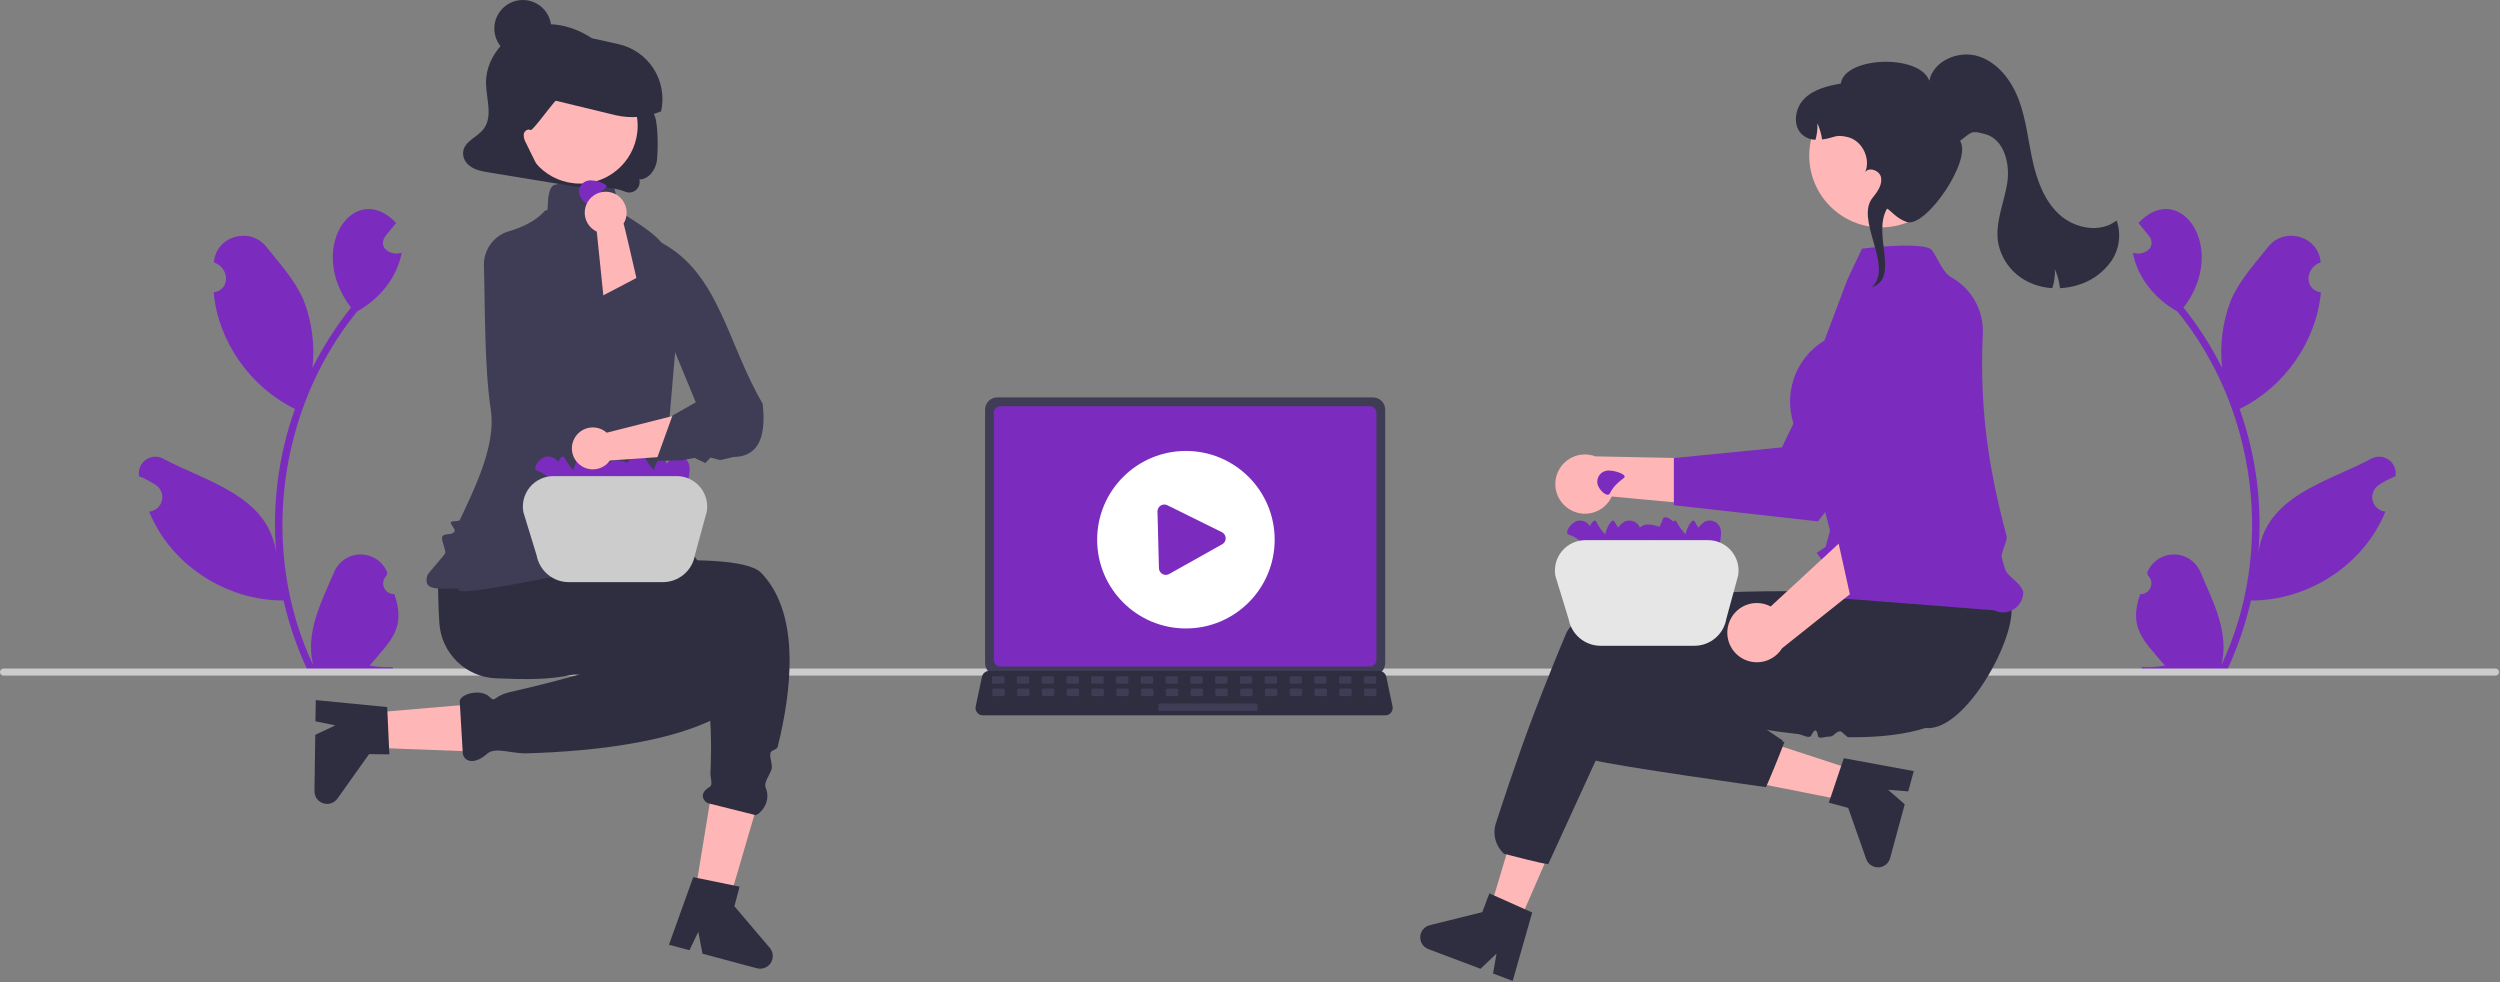 <svg width="845" height="332" viewBox="0 0 845 332" fill="none" xmlns="http://www.w3.org/2000/svg">
<rect x="0" y="0" width="845" height="332" fill="#808080" stroke="none"/>
<g clip-path="url(#clip0_280_152)">
<path d="M133.287 200.8C132.547 200.834 131.815 200.64 131.189 200.244C130.563 199.847 130.074 199.268 129.788 198.585C129.502 197.901 129.433 197.146 129.591 196.422C129.748 195.698 130.125 195.04 130.669 194.538C130.76 194.175 130.825 193.915 130.916 193.553C130.208 191.754 128.979 190.207 127.386 189.111C125.793 188.015 123.909 187.42 121.975 187.402C120.042 187.384 118.147 187.943 116.533 189.009C114.92 190.075 113.661 191.598 112.919 193.383C108.637 203.407 103.095 213.784 105.851 224.824C87.645 186.238 93.837 138.242 120.743 105.244C128.18 101.147 134.208 93.868 135.777 85.417C132.096 86.664 127.507 83.67 130.275 79.793C131.474 78.311 132.685 76.841 133.885 75.359C119.903 60.469 103.244 83.871 118.634 103.969C113.599 110.281 109.239 117.102 105.623 124.32C106.458 116.655 105.461 108.901 102.715 101.696C99.931 94.981 94.714 89.326 90.12 83.521C84.534 76.448 73.037 79.711 72.285 88.687C77.44 90.381 78.11 97.828 72.213 98.847C73.757 115.545 84.666 130.89 99.691 138.214C94.143 153.782 91.976 170.354 93.336 186.825C90.684 167.575 70.02 162.904 55.577 155.253C54.658 154.663 53.587 154.354 52.495 154.363C51.403 154.371 50.337 154.698 49.428 155.302C48.518 155.906 47.804 156.762 47.372 157.765C46.941 158.768 46.81 159.875 46.997 160.951C48.99 161.762 50.898 162.768 52.693 163.956C53.534 164.521 54.179 165.333 54.541 166.279C54.902 167.226 54.962 168.261 54.712 169.243C54.462 170.225 53.915 171.105 53.145 171.764C52.375 172.422 51.42 172.827 50.411 172.921C57.691 190.939 76.513 203.039 95.845 202.971C97.703 211.043 100.394 218.901 103.877 226.418H132.568C132.671 226.099 132.764 225.77 132.856 225.451C130.201 225.618 127.534 225.459 124.917 224.978C131.944 216.659 137.378 212.414 133.288 200.801L133.287 200.8Z" fill="#7B2CBF"/>
<path d="M723.388 200.8C724.128 200.834 724.861 200.64 725.487 200.244C726.113 199.847 726.602 199.268 726.888 198.585C727.173 197.901 727.242 197.146 727.085 196.422C726.927 195.698 726.551 195.04 726.007 194.538C725.916 194.175 725.85 193.915 725.759 193.553C726.467 191.754 727.697 190.207 729.29 189.111C730.883 188.015 732.767 187.42 734.7 187.402C736.634 187.384 738.529 187.943 740.142 189.009C741.756 190.075 743.014 191.598 743.756 193.383C748.038 203.407 753.58 213.784 750.824 224.824C769.03 186.238 762.839 138.242 735.933 105.244C728.496 101.147 722.468 93.868 720.898 85.417C724.579 86.664 729.168 83.67 726.401 79.793C725.201 78.311 723.99 76.841 722.791 75.359C736.772 60.469 753.431 83.871 738.042 103.969C743.076 110.281 747.437 117.102 751.053 124.32C750.218 116.655 751.214 108.901 753.961 101.696C756.744 94.981 761.961 89.326 766.556 83.521C772.142 76.448 783.639 79.711 784.391 88.687C779.235 90.381 778.566 97.828 784.463 98.847C782.918 115.545 772.009 130.89 756.984 138.214C762.533 153.782 764.699 170.354 763.34 186.825C765.992 167.575 786.655 162.904 801.098 155.253C802.017 154.663 803.088 154.354 804.18 154.363C805.272 154.371 806.338 154.698 807.248 155.302C808.158 155.906 808.872 156.762 809.303 157.765C809.735 158.768 809.865 159.875 809.678 160.951C807.685 161.762 805.777 162.768 803.982 163.956C803.142 164.521 802.496 165.333 802.135 166.279C801.773 167.226 801.713 168.261 801.963 169.243C802.213 170.225 802.761 171.105 803.531 171.764C804.3 172.422 805.255 172.827 806.264 172.921C798.984 190.939 780.162 203.039 760.83 202.971C758.973 211.043 756.281 218.901 752.799 226.418H724.107C724.004 226.099 723.912 225.77 723.819 225.451C726.475 225.618 729.141 225.459 731.758 224.978C724.732 216.659 719.298 212.414 723.387 200.801L723.388 200.8Z" fill="#7B2CBF"/>
<path d="M5.29652e-06 227.163C-0 227.32 0.03 227.475 0.09 227.619C0.149 227.764 0.237 227.895 0.348 228.006C0.458 228.116 0.59 228.204 0.734 228.264C0.879 228.323 1.034 228.354 1.19 228.353H843.48C843.796 228.353 844.098 228.228 844.322 228.005C844.545 227.782 844.67 227.479 844.67 227.163C844.67 226.848 844.545 226.545 844.322 226.322C844.098 226.099 843.796 225.973 843.48 225.973H1.19C1.034 225.973 0.879 226.003 0.734 226.063C0.589 226.123 0.458 226.21 0.348 226.321C0.237 226.431 0.149 226.563 0.09 226.707C0.03 226.852 -0 227.007 5.29652e-06 227.163Z" fill="#CCCCCC"/>
<path d="M148.504 210.641C148.105 204.794 148.103 199.212 147.988 194.908C147.755 186.142 166.662 186.767 176.828 186.497L213.741 184.747C223.907 184.476 232.367 191.388 232.6 200.155C232.834 208.921 224.752 216.273 214.586 216.544C199.654 229.505 188.072 230.135 167.588 229.269C162.672 229.059 158.005 227.042 154.484 223.605C150.962 220.167 148.833 215.551 148.504 210.641Z" fill="#2F2E41"/>
<path d="M233.383 311.33L243.959 313.058L255.657 273.087L240.048 270.537L233.383 311.33Z" fill="#FFB6B6"/>
<path d="M237.584 227.983C217.865 232.831 203.305 227.371 191.312 228.079C184.495 216.576 162.734 201.965 174.608 195.815C181.22 192.39 248.436 184.494 257.26 193.607C269.684 206.437 267.948 229.775 263.835 248.266C263.725 248.759 263.613 249.249 263.5 249.735C263.292 250.633 263.079 251.517 262.861 252.388C262.588 253.485 260.695 253.467 260.413 254.514C260.015 255.992 261.223 258.508 260.821 259.868C260.133 262.199 258.05 264.39 258.814 266.246C260.924 271.364 256.568 275.344 255.413 275.514L239.413 271.514C238.283 271.248 235.632 268.44 239.87 265.975C241.07 265.277 240.057 262.992 240.135 261.24C240.183 260.163 240.225 259.027 240.259 257.847C240.303 256.278 240.33 254.629 240.334 252.932C240.349 244.558 239.765 234.998 237.584 227.983Z" fill="#2F2E41"/>
<path d="M234.308 296.48L249.991 299.692L248.22 306.305L260.181 320.37C260.772 321.064 261.126 321.93 261.19 322.839C261.254 323.749 261.026 324.655 260.539 325.426C260.051 326.197 259.33 326.792 258.481 327.124C257.632 327.456 256.699 327.508 255.818 327.272L237.441 322.351L236.025 314.961L233.036 321.172L226.107 319.316L234.308 296.48Z" fill="#2F2E41"/>
<path d="M116.248 241.73L117.163 252.407L158.782 253.959L157.431 238.2L116.248 241.73Z" fill="#FFB6B6"/>
<path d="M217.498 220.488C199.309 213.826 192.508 197.59 186.661 180.552C196.144 171.125 209.199 156.991 218.069 166.996C223.01 172.568 262.32 220.358 255.646 231.145C245.378 247.741 211.871 252.844 186.611 254.265C185.067 254.352 183.555 254.425 182.077 254.486C180.719 254.542 179.396 254.589 178.107 254.626C172.889 254.777 167.39 252.357 164.688 254.742C159.82 259.039 156.574 256.967 156.414 254.514L155.414 237.514C154.685 234.779 162.351 232.487 165.414 235.514C167.614 237.689 166.675 235.217 172.45 233.901C186.411 230.72 205.722 225.78 217.498 220.488Z" fill="#2F2E41"/>
<path d="M130.873 238.991L131.6 254.982L124.755 254.885L114.048 269.927C113.519 270.67 112.767 271.225 111.901 271.51C111.035 271.795 110.1 271.796 109.233 271.512C108.367 271.228 107.613 270.675 107.083 269.933C106.553 269.191 106.275 268.298 106.288 267.387L106.557 248.364L113.375 245.181L106.622 243.805L106.724 236.633L130.873 238.991Z" fill="#2F2E41"/>
<path d="M155.027 199.486C154.982 199.407 154.96 199.316 154.962 199.225C154.965 199.133 154.993 199.044 155.043 198.968C148.9 198.74 142.803 200.146 144.414 194.514C144.644 193.71 150.173 187.826 150.495 186.944C150.774 186.179 149.077 182.332 149.414 181.514C150.076 179.911 152.847 181.265 153.668 179.489C153.958 178.865 152.112 177.157 152.414 176.514C152.699 175.91 155.13 176.372 155.423 175.753C160.925 164.129 167.674 150.103 165.899 138.517C163.65 123.835 163.992 103 163.557 89.824C163.473 87.208 164.264 84.639 165.805 82.523C167.345 80.408 169.548 78.867 172.063 78.144C176.076 76.977 180.887 74.921 184.08 71.362C184.915 70.43 185.016 72.1 185.123 69.83C185.253 67.064 185.387 64.204 186.864 62.728L186.928 62.664L187.014 62.635C193.229 60.565 203.725 61.904 206.845 62.625L206.98 62.657L207.064 62.768C208.355 64.47 208.283 67.193 208.215 69.827C208.153 72.196 208.094 70.62 209.145 71.295C209.957 71.818 210.738 72.317 211.487 72.794C220.725 78.686 225.362 81.645 228.759 91.27C229.833 94.067 230.237 97.076 229.939 100.057C228.726 109.689 223.58 180.289 221.519 182.75C220.984 183.389 222.374 184.499 222.949 185.327C223.775 186.517 221.151 187.543 220.74 188.329C220.46 188.864 219.737 189.114 218.464 189.114C213.665 189.114 156.424 202.097 155.027 199.486Z" fill="#3F3D56"/>
<path d="M195.085 159.966C196.873 161.089 193.374 163.789 191.262 163.789C190.248 163.789 189.276 163.386 188.559 162.669C187.842 161.952 187.439 160.98 187.439 159.966C187.439 157.855 189.808 152.838 190.784 154.71C191.051 155.221 192.752 158.501 195.085 159.966Z" fill="#7B2CBF"/>
<path d="M201.296 159.966C203.084 161.089 199.585 163.789 197.473 163.789C196.459 163.789 195.487 163.386 194.77 162.669C194.053 161.952 193.65 160.98 193.65 159.966C193.65 157.855 196.019 152.838 196.995 154.71C197.262 155.221 198.963 158.501 201.296 159.966Z" fill="#7B2CBF"/>
<path d="M198.328 159.108C196.306 158.502 198.96 154.967 200.995 154.405C201.479 154.271 201.984 154.234 202.482 154.296C202.98 154.357 203.462 154.517 203.898 154.764C204.335 155.012 204.719 155.343 205.028 155.739C205.336 156.135 205.564 156.587 205.698 157.071C206.26 159.106 205.314 164.573 203.874 163.029C203.481 162.607 200.968 159.898 198.328 159.108Z" fill="#7B2CBF"/>
<path d="M222.323 159.966C224.112 161.089 220.612 163.789 218.501 163.789C217.487 163.789 216.514 163.386 215.797 162.669C215.08 161.952 214.678 160.98 214.678 159.966C214.678 157.855 217.046 152.838 218.023 154.71C218.289 155.221 219.99 158.501 222.323 159.966Z" fill="#7B2CBF"/>
<path d="M228.534 159.966C230.323 161.089 226.823 163.789 224.712 163.789C223.698 163.789 222.725 163.386 222.008 162.669C221.291 161.952 220.889 160.98 220.889 159.966C220.889 157.855 223.257 152.838 224.234 154.71C224.5 155.221 226.201 158.501 228.534 159.966Z" fill="#7B2CBF"/>
<path d="M225.567 159.108C223.544 158.502 226.198 154.967 228.233 154.405C229.21 154.135 230.255 154.264 231.137 154.764C232.019 155.264 232.666 156.094 232.936 157.071C233.498 159.106 232.552 164.573 231.112 163.029C230.719 162.607 228.206 159.898 225.567 159.108Z" fill="#7B2CBF"/>
<path d="M181.604 159.108C179.581 158.502 182.235 154.967 184.27 154.405C185.247 154.135 186.292 154.264 187.174 154.764C188.056 155.264 188.703 156.094 188.973 157.071C189.536 159.106 188.589 164.573 187.149 163.029C186.756 162.607 184.243 159.898 181.604 159.108Z" fill="#7B2CBF"/>
<path d="M208.788 163.194C207.933 165.124 204.76 162.047 204.457 159.958C204.312 158.954 204.572 157.934 205.178 157.122C205.785 156.31 206.69 155.772 207.693 155.627C209.783 155.325 215.088 156.95 213.375 158.185C212.907 158.522 209.904 160.675 208.788 163.194Z" fill="#7B2CBF"/>
<path d="M216.118 156.792C216.627 154.743 220.284 157.226 220.942 159.232C221.099 159.709 221.16 160.212 221.122 160.713C221.084 161.214 220.948 161.702 220.721 162.15C220.494 162.598 220.182 162.997 219.801 163.324C219.42 163.651 218.979 163.9 218.502 164.056C216.496 164.715 210.99 164.028 212.464 162.517C212.867 162.104 215.454 159.465 216.118 156.792Z" fill="#7B2CBF"/>
<path d="M213.251 153.925C213.76 151.876 217.417 154.359 218.075 156.365C218.232 156.842 218.293 157.345 218.255 157.846C218.217 158.347 218.081 158.835 217.854 159.283C217.627 159.731 217.315 160.13 216.934 160.457C216.553 160.784 216.112 161.033 215.635 161.189C213.628 161.848 208.123 161.161 209.597 159.65C210 159.237 212.587 156.598 213.251 153.925Z" fill="#7B2CBF"/>
<path d="M176.893 173.09L181.383 187.732C181.854 190.268 183.198 192.559 185.181 194.208C187.164 195.858 189.662 196.761 192.242 196.761H224.015C226.635 196.769 229.171 195.842 231.168 194.147C233.166 192.452 234.493 190.1 234.911 187.515L234.922 187.467L238.9 172.89C239.14 171.415 239.057 169.905 238.655 168.466C238.254 167.026 237.545 165.691 236.577 164.553C235.608 163.415 234.404 162.501 233.048 161.874C231.692 161.247 230.215 160.922 228.721 160.922H187.038C185.526 160.922 184.033 161.254 182.664 161.895C181.296 162.536 180.084 163.47 179.116 164.631C178.149 165.792 177.448 167.151 177.063 168.613C176.679 170.075 176.621 171.603 176.893 173.09V173.09Z" fill="#CCCCCC"/>
<path d="M205.085 146.251L232.635 139.265L236.917 153.44C236.917 153.44 207.278 155.635 206.17 155.645C205.342 156.817 204.177 157.711 202.83 158.207C201.483 158.703 200.017 158.778 198.626 158.423C197.235 158.068 195.985 157.299 195.04 156.217C194.096 155.136 193.503 153.793 193.338 152.367C193.173 150.941 193.445 149.499 194.118 148.231C194.791 146.963 195.833 145.929 197.107 145.266C198.38 144.603 199.824 144.342 201.249 144.518C202.674 144.694 204.012 145.299 205.085 146.251Z" fill="#FFB6B6"/>
<path d="M223.471 81.971C243.114 92.468 245.722 115.867 257.774 136.432C258.827 145.941 257.477 154.298 247.911 154.467L243.414 155.514L240.143 154.646L238.414 156.514L234.753 154.77L230.525 155.579L221.76 155.781L227.29 140.463L235.176 135.982L225.855 113.434L223.471 81.971Z" fill="#3F3D56"/>
<path d="M163.44 43.615C166.645 39.447 164.375 33.484 164.272 28.201C164.079 18.342 172.787 9.666 182.243 8.383C191.7 7.1 201.127 12.053 207.359 19.4C213.467 26.602 218.05 30.377 221.356 39.361C222.465 42.373 222.434 50.948 222.049 54.173C221.664 57.398 219.224 60.645 216.096 60.67C216.255 61.296 216.239 61.954 216.05 62.572C215.861 63.19 215.506 63.744 215.024 64.174C214.542 64.604 213.951 64.894 213.316 65.011C212.68 65.129 212.025 65.07 211.421 64.841C205.975 62.467 194.845 63.148 194.845 63.148C184.973 61.524 175.102 59.899 165.23 58.274C162.701 57.858 160.08 57.407 158.146 55.525C157.606 55.023 157.182 54.409 156.902 53.727C156.622 53.045 156.493 52.311 156.524 51.575C156.781 47.755 161.23 46.489 163.44 43.615Z" fill="#2F2E41"/>
<path d="M195.994 62.051C206.783 62.051 215.53 53.304 215.53 42.514C215.53 31.724 206.783 22.978 195.994 22.978C185.204 22.978 176.457 31.724 176.457 42.514C176.457 53.304 185.204 62.051 195.994 62.051Z" fill="#FFB6B6"/>
<path d="M207.792 38.873L182.232 32.684C181.13 32.423 180.175 31.742 179.568 30.787C178.961 29.832 178.751 28.677 178.983 27.569C179.516 25.148 180.523 22.857 181.943 20.825C183.364 18.794 185.172 17.062 187.262 15.73C189.353 14.398 191.686 13.491 194.128 13.062C196.57 12.633 199.072 12.689 201.492 13.228L209.061 14.923C211.496 15.469 213.8 16.488 215.841 17.924C217.882 19.36 219.621 21.184 220.957 23.291C222.293 25.399 223.202 27.749 223.63 30.207C224.058 32.666 223.997 35.185 223.452 37.62L223.293 37.685C218.524 39.66 213.261 40.11 208.226 38.974C208.081 38.941 207.936 38.907 207.792 38.873Z" fill="#2F2E41"/>
<path d="M182.515 57.971L177.759 48.259C177.208 47.378 176.952 46.344 177.029 45.307C177.22 44.293 178.41 43.428 179.295 43.957C180.118 44.449 188.104 32.778 189.038 32.99C190.006 33.209 190.611 31.989 190.841 31.023C191.709 27.362 187.842 30.636 187.648 26.878C187.453 23.121 182.927 25.3 179.966 22.979C177.006 20.657 172.342 20.366 169.61 22.954C167.585 24.872 166.984 27.82 166.578 30.58C165.635 36.984 165.182 43.451 165.223 49.924C165.233 51.514 165.374 53.32 166.615 54.315C167.313 54.791 168.112 55.099 168.949 55.217L179.123 57.443" fill="#2F2E41"/>
<path d="M176.712 19.258C182.029 19.258 186.339 14.947 186.339 9.63C186.339 4.313 182.029 0.002 176.712 0.002C171.394 0.002 167.084 4.313 167.084 9.63C167.084 14.947 171.394 19.258 176.712 19.258Z" fill="#2F2E41"/>
<path d="M332.951 138.443V224.147C332.952 225.239 333.386 226.286 334.159 227.058C334.931 227.831 335.978 228.265 337.07 228.266H464.075C465.167 228.265 466.214 227.831 466.986 227.058C467.759 226.286 468.193 225.239 468.194 224.147V138.443C468.191 137.351 467.756 136.306 466.984 135.534C466.212 134.763 465.166 134.33 464.075 134.328H337.07C335.979 134.33 334.933 134.763 334.161 135.534C333.389 136.306 332.954 137.351 332.951 138.443Z" fill="#3F3D56"/>
<path d="M335.932 139.509V223.089C335.933 223.673 336.165 224.232 336.578 224.645C336.99 225.057 337.55 225.29 338.133 225.291H463.019C463.602 225.29 464.161 225.058 464.574 224.645C464.987 224.232 465.219 223.673 465.22 223.089V139.509C465.22 138.925 464.988 138.364 464.575 137.951C464.163 137.537 463.603 137.304 463.019 137.303H338.133C337.549 137.304 336.989 137.537 336.576 137.951C336.164 138.364 335.932 138.925 335.932 139.509Z" fill="#7B2CBF"/>
<path d="M330.295 240.861C330.528 241.153 330.823 241.388 331.16 241.549C331.497 241.71 331.865 241.793 332.239 241.791H468.23C468.602 241.79 468.97 241.707 469.305 241.547C469.641 241.387 469.937 241.154 470.171 240.865C470.405 240.576 470.572 240.239 470.66 239.877C470.747 239.516 470.753 239.139 470.677 238.775L468.566 228.748C468.478 228.339 468.29 227.959 468.018 227.641C467.745 227.324 467.398 227.079 467.007 226.93C466.725 226.819 466.423 226.762 466.119 226.763H334.341C334.037 226.762 333.736 226.819 333.453 226.93C333.062 227.079 332.715 227.324 332.443 227.641C332.171 227.959 331.983 228.339 331.895 228.748L329.784 238.775C329.709 239.139 329.716 239.515 329.804 239.876C329.893 240.237 330.06 240.573 330.295 240.861Z" fill="#2F2E41"/>
<path d="M461.454 231.082H464.666C464.936 231.082 465.154 230.863 465.154 230.593V229.057C465.154 228.787 464.936 228.569 464.666 228.569H461.454C461.184 228.569 460.966 228.787 460.966 229.057V230.593C460.966 230.863 461.184 231.082 461.454 231.082Z" fill="#3F3D56"/>
<path d="M453.077 231.082H456.289C456.559 231.082 456.777 230.863 456.777 230.593V229.057C456.777 228.787 456.559 228.569 456.289 228.569H453.077C452.807 228.569 452.589 228.787 452.589 229.057V230.593C452.589 230.863 452.807 231.082 453.077 231.082Z" fill="#3F3D56"/>
<path d="M444.7 231.082H447.912C448.182 231.082 448.4 230.863 448.4 230.593V229.057C448.4 228.787 448.182 228.569 447.912 228.569H444.7C444.43 228.569 444.212 228.787 444.212 229.057V230.593C444.212 230.863 444.43 231.082 444.7 231.082Z" fill="#3F3D56"/>
<path d="M436.323 231.082H439.535C439.805 231.082 440.023 230.863 440.023 230.593V229.057C440.023 228.787 439.805 228.569 439.535 228.569H436.323C436.054 228.569 435.835 228.787 435.835 229.057V230.593C435.835 230.863 436.054 231.082 436.323 231.082Z" fill="#3F3D56"/>
<path d="M427.946 231.082H431.158C431.428 231.082 431.646 230.863 431.646 230.593V229.057C431.646 228.787 431.428 228.569 431.158 228.569H427.946C427.677 228.569 427.458 228.787 427.458 229.057V230.593C427.458 230.863 427.677 231.082 427.946 231.082Z" fill="#3F3D56"/>
<path d="M419.569 231.082H422.781C423.051 231.082 423.27 230.863 423.27 230.593V229.057C423.27 228.787 423.051 228.569 422.781 228.569H419.569C419.3 228.569 419.081 228.787 419.081 229.057V230.593C419.081 230.863 419.3 231.082 419.569 231.082Z" fill="#3F3D56"/>
<path d="M411.192 231.082H414.404C414.674 231.082 414.893 230.863 414.893 230.593V229.057C414.893 228.787 414.674 228.569 414.404 228.569H411.192C410.923 228.569 410.704 228.787 410.704 229.057V230.593C410.704 230.863 410.923 231.082 411.192 231.082Z" fill="#3F3D56"/>
<path d="M402.815 231.082H406.027C406.297 231.082 406.516 230.863 406.516 230.593V229.057C406.516 228.787 406.297 228.569 406.027 228.569H402.815C402.546 228.569 402.327 228.787 402.327 229.057V230.593C402.327 230.863 402.546 231.082 402.815 231.082Z" fill="#3F3D56"/>
<path d="M394.438 231.082H397.65C397.92 231.082 398.139 230.863 398.139 230.593V229.057C398.139 228.787 397.92 228.569 397.65 228.569H394.438C394.169 228.569 393.95 228.787 393.95 229.057V230.593C393.95 230.863 394.169 231.082 394.438 231.082Z" fill="#3F3D56"/>
<path d="M386.061 231.082H389.274C389.543 231.082 389.762 230.863 389.762 230.593V229.057C389.762 228.787 389.543 228.569 389.274 228.569H386.061C385.792 228.569 385.573 228.787 385.573 229.057V230.593C385.573 230.863 385.792 231.082 386.061 231.082Z" fill="#3F3D56"/>
<path d="M377.684 231.082H380.897C381.166 231.082 381.385 230.863 381.385 230.593V229.057C381.385 228.787 381.166 228.569 380.897 228.569H377.684C377.415 228.569 377.196 228.787 377.196 229.057V230.593C377.196 230.863 377.415 231.082 377.684 231.082Z" fill="#3F3D56"/>
<path d="M369.307 231.082H372.52C372.789 231.082 373.008 230.863 373.008 230.593V229.057C373.008 228.787 372.789 228.569 372.52 228.569H369.307C369.038 228.569 368.819 228.787 368.819 229.057V230.593C368.819 230.863 369.038 231.082 369.307 231.082Z" fill="#3F3D56"/>
<path d="M360.931 231.082H364.143C364.412 231.082 364.631 230.863 364.631 230.593V229.057C364.631 228.787 364.412 228.569 364.143 228.569H360.931C360.661 228.569 360.442 228.787 360.442 229.057V230.593C360.442 230.863 360.661 231.082 360.931 231.082Z" fill="#3F3D56"/>
<path d="M352.554 231.082H355.766C356.035 231.082 356.254 230.863 356.254 230.593V229.057C356.254 228.787 356.035 228.569 355.766 228.569H352.554C352.284 228.569 352.065 228.787 352.065 229.057V230.593C352.065 230.863 352.284 231.082 352.554 231.082Z" fill="#3F3D56"/>
<path d="M344.177 231.082H347.389C347.658 231.082 347.877 230.863 347.877 230.593V229.057C347.877 228.787 347.658 228.569 347.389 228.569H344.177C343.907 228.569 343.688 228.787 343.688 229.057V230.593C343.688 230.863 343.907 231.082 344.177 231.082Z" fill="#3F3D56"/>
<path d="M335.8 231.082H339.012C339.281 231.082 339.5 230.863 339.5 230.593V229.057C339.5 228.787 339.281 228.569 339.012 228.569H335.8C335.53 228.569 335.312 228.787 335.312 229.057V230.593C335.312 230.863 335.53 231.082 335.8 231.082Z" fill="#3F3D56"/>
<path d="M461.554 235.27H464.766C465.035 235.27 465.254 235.052 465.254 234.782V233.245C465.254 232.976 465.035 232.757 464.766 232.757H461.554C461.284 232.757 461.065 232.976 461.065 233.245V234.782C461.065 235.052 461.284 235.27 461.554 235.27Z" fill="#3F3D56"/>
<path d="M453.175 235.27H456.387C456.656 235.27 456.875 235.052 456.875 234.782V233.245C456.875 232.976 456.656 232.757 456.387 232.757H453.175C452.905 232.757 452.686 232.976 452.686 233.245V234.782C452.686 235.052 452.905 235.27 453.175 235.27Z" fill="#3F3D56"/>
<path d="M444.798 235.27H448.01C448.28 235.27 448.498 235.052 448.498 234.782V233.245C448.498 232.976 448.28 232.757 448.01 232.757H444.798C444.528 232.757 444.31 232.976 444.31 233.245V234.782C444.31 235.052 444.528 235.27 444.798 235.27Z" fill="#3F3D56"/>
<path d="M436.421 235.27H439.633C439.902 235.27 440.121 235.052 440.121 234.782V233.245C440.121 232.976 439.902 232.757 439.633 232.757H436.421C436.151 232.757 435.933 232.976 435.933 233.245V234.782C435.933 235.052 436.151 235.27 436.421 235.27Z" fill="#3F3D56"/>
<path d="M428.044 235.27H431.256C431.526 235.27 431.744 235.052 431.744 234.782V233.245C431.744 232.976 431.526 232.757 431.256 232.757H428.044C427.774 232.757 427.556 232.976 427.556 233.245V234.782C427.556 235.052 427.774 235.27 428.044 235.27Z" fill="#3F3D56"/>
<path d="M419.667 235.27H422.879C423.149 235.27 423.367 235.052 423.367 234.782V233.245C423.367 232.976 423.149 232.757 422.879 232.757H419.667C419.397 232.757 419.179 232.976 419.179 233.245V234.782C419.179 235.052 419.397 235.27 419.667 235.27Z" fill="#3F3D56"/>
<path d="M411.29 235.27H414.502C414.772 235.27 414.99 235.052 414.99 234.782V233.245C414.99 232.976 414.772 232.757 414.502 232.757H411.29C411.02 232.757 410.802 232.976 410.802 233.245V234.782C410.802 235.052 411.02 235.27 411.29 235.27Z" fill="#3F3D56"/>
<path d="M402.913 235.27H406.125C406.395 235.27 406.613 235.052 406.613 234.782V233.245C406.613 232.976 406.395 232.757 406.125 232.757H402.913C402.643 232.757 402.425 232.976 402.425 233.245V234.782C402.425 235.052 402.643 235.27 402.913 235.27Z" fill="#3F3D56"/>
<path d="M394.536 235.27H397.748C398.018 235.27 398.236 235.052 398.236 234.782V233.245C398.236 232.976 398.018 232.757 397.748 232.757H394.536C394.266 232.757 394.048 232.976 394.048 233.245V234.782C394.048 235.052 394.266 235.27 394.536 235.27Z" fill="#3F3D56"/>
<path d="M386.159 235.27H389.371C389.641 235.27 389.859 235.052 389.859 234.782V233.245C389.859 232.976 389.641 232.757 389.371 232.757H386.159C385.889 232.757 385.671 232.976 385.671 233.245V234.782C385.671 235.052 385.889 235.27 386.159 235.27Z" fill="#3F3D56"/>
<path d="M377.782 235.27H380.994C381.264 235.27 381.482 235.052 381.482 234.782V233.245C381.482 232.976 381.264 232.757 380.994 232.757H377.782C377.512 232.757 377.294 232.976 377.294 233.245V234.782C377.294 235.052 377.512 235.27 377.782 235.27Z" fill="#3F3D56"/>
<path d="M369.405 235.27H372.617C372.887 235.27 373.105 235.052 373.105 234.782V233.245C373.105 232.976 372.887 232.757 372.617 232.757H369.405C369.136 232.757 368.917 232.976 368.917 233.245V234.782C368.917 235.052 369.136 235.27 369.405 235.27Z" fill="#3F3D56"/>
<path d="M361.028 235.27H364.24C364.51 235.27 364.729 235.052 364.729 234.782V233.245C364.729 232.976 364.51 232.757 364.24 232.757H361.028C360.759 232.757 360.54 232.976 360.54 233.245V234.782C360.54 235.052 360.759 235.27 361.028 235.27Z" fill="#3F3D56"/>
<path d="M352.651 235.27H355.863C356.133 235.27 356.352 235.052 356.352 234.782V233.245C356.352 232.976 356.133 232.757 355.863 232.757H352.651C352.382 232.757 352.163 232.976 352.163 233.245V234.782C352.163 235.052 352.382 235.27 352.651 235.27Z" fill="#3F3D56"/>
<path d="M344.274 235.27H347.486C347.756 235.27 347.975 235.052 347.975 234.782V233.245C347.975 232.976 347.756 232.757 347.486 232.757H344.274C344.005 232.757 343.786 232.976 343.786 233.245V234.782C343.786 235.052 344.005 235.27 344.274 235.27Z" fill="#3F3D56"/>
<path d="M335.897 235.27H339.109C339.379 235.27 339.598 235.052 339.598 234.782V233.245C339.598 232.976 339.379 232.757 339.109 232.757H335.897C335.628 232.757 335.409 232.976 335.409 233.245V234.782C335.409 235.052 335.628 235.27 335.897 235.27Z" fill="#3F3D56"/>
<path d="M392.023 240.296H424.555C424.824 240.296 425.043 240.078 425.043 239.808V238.271C425.043 238.002 424.824 237.783 424.555 237.783H392.023C391.754 237.783 391.535 238.002 391.535 238.271V239.808C391.535 240.078 391.754 240.296 392.023 240.296Z" fill="#3F3D56"/>
<path d="M400.838 212.418C417.406 212.418 430.838 198.986 430.838 182.418C430.838 165.849 417.406 152.418 400.838 152.418C384.269 152.418 370.838 165.849 370.838 182.418C370.838 198.986 384.269 212.418 400.838 212.418Z" fill="white"/>
<path d="M394.102 194.317C393.711 194.325 393.323 194.235 392.976 194.054C392.605 193.866 392.292 193.58 392.071 193.228C391.85 192.875 391.729 192.469 391.722 192.053L391.227 172.902C391.217 172.487 391.318 172.076 391.52 171.713C391.722 171.35 392.018 171.049 392.377 170.839C392.736 170.63 393.144 170.521 393.559 170.523C393.975 170.526 394.382 170.64 394.738 170.853L413.152 179.96C413.487 180.161 413.766 180.443 413.963 180.78C414.159 181.117 414.268 181.499 414.278 181.889C414.288 182.279 414.199 182.666 414.02 183.013C413.841 183.36 413.577 183.656 413.253 183.874L395.333 193.918C394.969 194.166 394.542 194.304 394.102 194.317Z" fill="#7B2CBF"/>
<path d="M512.525 313.828L502.965 309.565L514.88 269.765L528.989 276.057L512.525 313.828Z" fill="#FFB8B8"/>
<path d="M515.369 307.305L505.026 302.682L503.403 301.955L501.012 308.305L483.257 312.712C482.379 312.929 481.593 313.422 481.015 314.117C480.437 314.812 480.096 315.674 480.043 316.577C479.989 317.48 480.226 318.376 480.718 319.135C481.21 319.894 481.932 320.475 482.778 320.794L500.42 327.45L505.826 322.317L504.646 329.044L511.29 331.552L517.883 308.431L515.369 307.305Z" fill="#2F2E41"/>
<path d="M530.072 171.879C531.269 172.705 532.633 173.258 534.067 173.5C535.501 173.742 536.97 173.666 538.372 173.278C539.774 172.89 541.073 172.2 542.179 171.256C543.285 170.311 544.171 169.136 544.774 167.812L579.971 171.105L571.33 154.893L539.231 154.252C536.94 153.387 534.412 153.393 532.125 154.267C529.838 155.142 527.951 156.825 526.822 158.998C525.693 161.171 525.4 163.682 525.999 166.056C526.598 168.43 528.047 170.502 530.072 171.879L530.072 171.879Z" fill="#FFB6B6"/>
<path d="M565.762 170.77L614.469 176.23L614.637 176.015C614.958 175.605 646.829 134.809 652.184 125.097C655.478 119.263 656.678 112.477 655.584 105.866L655.547 105.705L655.42 105.598C652.824 103.422 649.563 102.195 646.176 102.121C642.789 102.047 639.478 103.129 636.789 105.189C623.857 115.204 613.43 128.089 606.331 142.824L602.303 151.211L565.762 154.815V170.77Z" fill="#7B2CBF"/>
<path d="M674.973 196.149L676.38 199.324C676.819 202.246 678.524 199.339 678.374 201.817C685.621 207.786 665.758 247.687 650.831 246.063C643.911 248.237 635.754 249.124 627.228 249.184C626.4 249.191 625.568 249.19 624.734 249.181C624.202 249.175 622.567 247.201 622.034 247.189C620.429 247.153 619.919 249.056 618.303 248.97C617.026 248.903 614.675 249.991 614.469 248.726C614.027 246.002 613.202 246.62 612.227 248.547C611.552 249.884 609.247 248.274 607.766 248.115C599.219 247.196 590.946 245.796 583.796 244.358C581.133 243.829 578.63 243.291 576.327 242.767C571.964 241.785 568.315 240.868 565.672 240.17C562.695 239.392 561 238.888 561 238.888L539.766 256.163L523.313 292.062C522.046 292.177 508.355 288.572 508.355 288.572C506.895 287.241 505.868 285.503 505.405 283.583C504.943 281.662 505.067 279.647 505.761 277.798C506.599 275.29 512.532 256.748 518.74 240.559C520.58 235.752 522.484 230.876 524.444 226.025C526.049 222.041 527.684 218.072 529.34 214.158C532.217 207.372 546.117 203.713 562.486 201.793C563.319 201.698 564.156 201.604 564.999 201.514C573.34 200.636 582.19 200.183 590.467 199.973C594.61 199.869 598.609 199.829 602.328 199.824C603.53 199.824 604.698 199.827 605.834 199.834H605.839C608.905 199.849 611.727 199.894 614.21 199.943C614.693 199.953 615.162 199.968 615.621 199.978H615.626C615.935 199.983 616.239 199.993 616.538 199.998C621.968 200.138 625.298 200.307 625.298 200.307L625.025 190.848L626.854 188.132L627.103 186.187V186.182L627.133 185.938L627.338 185.933L630.928 185.863L661.102 185.275L673.955 184.73L674.973 196.149Z" fill="#2F2E41"/>
<path d="M629.09 261.091L625.757 271.013L585.004 262.939L589.924 248.295L629.09 261.091Z" fill="#FFB8B8"/>
<path d="M622.328 258.881L618.71 269.617L618.141 271.301L624.689 273.077L630.766 290.333C631.065 291.186 631.63 291.921 632.377 292.431C633.124 292.94 634.015 293.198 634.919 293.165C635.823 293.132 636.692 292.811 637.401 292.249C638.109 291.687 638.619 290.913 638.856 290.04L643.803 271.846L638.18 266.952L644.988 267.487L646.853 260.635L623.21 256.271L622.328 258.881Z" fill="#2F2E41"/>
<path d="M602.604 250.337C602.142 251.64 603.506 249.848 603.012 251.14C601.114 256.146 597.582 264.676 596.889 266.054C596.618 266 545.372 258.871 538.461 256.86L549.116 229.844L550.312 226.815L567.964 233.108L574.01 238.278L587.211 239.969L602.604 250.337Z" fill="#2F2E41"/>
<path d="M635.775 76.862C649.165 76.862 660.02 66.008 660.02 52.618C660.02 39.228 649.165 28.374 635.775 28.374C622.386 28.374 611.531 39.228 611.531 52.618C611.531 66.008 622.386 76.862 635.775 76.862Z" fill="#FFB6B6"/>
<path d="M543.849 181.621C545.63 182.74 542.144 185.43 540.041 185.43C539.031 185.43 538.062 185.028 537.348 184.314C536.634 183.6 536.232 182.631 536.232 181.621C536.232 179.518 538.592 174.52 539.565 176.385C539.83 176.894 541.525 180.162 543.849 181.621Z" fill="#7B2CBF"/>
<path d="M550.039 181.621C551.82 182.74 548.333 185.43 546.23 185.43C545.22 185.43 544.251 185.028 543.537 184.314C542.823 183.6 542.422 182.631 542.422 181.621C542.422 179.518 544.782 174.52 545.754 176.385C546.02 176.894 547.714 180.162 550.039 181.621Z" fill="#7B2CBF"/>
<path d="M547.08 180.767C545.065 180.163 547.708 176.642 549.736 176.081C550.709 175.812 551.75 175.941 552.628 176.439C553.507 176.937 554.152 177.764 554.421 178.738C554.981 180.765 554.038 186.211 552.604 184.672C552.212 184.252 549.709 181.554 547.08 180.767Z" fill="#7B2CBF"/>
<path d="M570.984 181.621C572.765 182.74 569.279 185.43 567.176 185.43C566.166 185.43 565.197 185.028 564.483 184.314C563.768 183.6 563.367 182.631 563.367 181.621C563.367 179.518 565.727 174.52 566.699 176.385C566.965 176.894 568.659 180.162 570.984 181.621Z" fill="#7B2CBF"/>
<path d="M577.173 181.621C578.955 182.74 575.468 185.43 573.365 185.43C572.355 185.43 571.386 185.028 570.672 184.314C569.958 183.6 569.557 182.631 569.557 181.621C569.557 179.518 571.916 174.52 572.889 176.385C573.154 176.894 574.849 180.162 577.173 181.621Z" fill="#7B2CBF"/>
<path d="M574.214 180.767C572.199 180.163 574.843 176.642 576.87 176.081C577.844 175.812 578.885 175.941 579.763 176.439C580.642 176.937 581.287 177.764 581.556 178.738C582.116 180.765 581.173 186.211 579.739 184.672C579.347 184.252 576.844 181.554 574.214 180.767Z" fill="#7B2CBF"/>
<path d="M530.419 180.767C528.404 180.163 531.048 176.642 533.076 176.081C534.049 175.812 535.09 175.941 535.968 176.439C536.847 176.937 537.492 177.764 537.761 178.738C538.321 180.765 537.378 186.211 535.944 184.672C535.552 184.252 533.049 181.554 530.419 180.767Z" fill="#7B2CBF"/>
<path d="M557.502 184.837C556.65 186.76 553.489 183.694 553.188 181.613C553.116 181.118 553.143 180.614 553.266 180.129C553.389 179.644 553.607 179.189 553.906 178.788C554.205 178.387 554.581 178.05 555.011 177.794C555.44 177.538 555.916 177.37 556.411 177.298C558.493 176.997 563.777 178.617 562.071 179.847C561.605 180.182 558.613 182.327 557.502 184.837Z" fill="#7B2CBF"/>
<path d="M564.802 178.459C565.31 176.418 568.953 178.892 569.608 180.89C569.764 181.365 569.825 181.867 569.787 182.365C569.749 182.864 569.614 183.35 569.388 183.797C569.162 184.243 568.851 184.64 568.471 184.966C568.092 185.292 567.652 185.54 567.177 185.696C565.179 186.352 559.694 185.668 561.163 184.162C561.564 183.751 564.141 181.123 564.802 178.459Z" fill="#7B2CBF"/>
<path d="M561.947 175.603C562.454 173.562 566.097 176.036 566.753 178.034C566.909 178.509 566.97 179.01 566.932 179.509C566.894 180.008 566.758 180.494 566.533 180.94C566.307 181.387 565.995 181.784 565.616 182.11C565.237 182.436 564.797 182.684 564.322 182.84C562.323 183.496 556.839 182.812 558.307 181.306C558.708 180.895 561.285 178.266 561.947 175.603Z" fill="#7B2CBF"/>
<path d="M544.231 166.61C543.379 168.533 540.217 165.467 539.916 163.386C539.845 162.891 539.871 162.387 539.994 161.902C540.118 161.417 540.335 160.962 540.635 160.561C540.934 160.16 541.309 159.823 541.739 159.567C542.169 159.311 542.645 159.143 543.14 159.071C545.222 158.77 550.506 160.39 548.8 161.62C548.334 161.955 545.342 164.1 544.231 166.61Z" fill="#7B2CBF"/>
<path d="M525.726 194.695L530.2 209.282C530.669 211.808 532.007 214.091 533.983 215.734C535.959 217.377 538.447 218.276 541.017 218.276H572.67C575.279 218.284 577.806 217.361 579.796 215.672C581.785 213.984 583.107 211.641 583.524 209.065L583.535 209.017L587.498 194.496C587.737 193.026 587.654 191.523 587.254 190.089C586.854 188.655 586.148 187.325 585.183 186.191C584.219 185.057 583.019 184.146 581.668 183.521C580.317 182.897 578.846 182.573 577.357 182.573H535.833C534.327 182.573 532.839 182.904 531.476 183.543C530.112 184.181 528.906 185.112 527.941 186.268C526.977 187.425 526.279 188.779 525.896 190.235C525.513 191.691 525.455 193.214 525.726 194.695Z" fill="#E6E6E6"/>
<path d="M629.347 84.053C629.347 84.053 646.834 81.792 652.161 83.923C654.057 84.681 655.952 91.644 659.507 93.717C659.572 93.755 659.636 93.792 659.7 93.829C663.016 95.713 665.75 98.473 667.602 101.808C669.454 105.142 670.354 108.921 670.202 112.732C669.34 129.88 670.657 147.069 674.121 163.885C674.373 165.131 674.639 166.393 674.918 167.671C675.246 169.172 675.593 170.697 675.96 172.246C676.645 175.135 677.401 178.114 678.228 181.185C678.659 182.784 676.119 186.902 676.591 188.557C676.908 189.667 677.235 190.791 677.571 191.928C678.581 195.342 682.669 196.384 683.86 200.054C683.874 201.227 683.586 202.384 683.025 203.415C682.463 204.445 681.647 205.315 680.653 205.939C679.66 206.564 678.523 206.923 677.35 206.982C676.178 207.041 675.011 206.798 673.96 206.277L612.166 201.459L618.046 192.344L614.057 186.859L617.049 184.865L618.545 179.381L613.815 160.907L607.041 145.377C604.704 140.021 604.39 133.999 606.157 128.429C607.925 122.859 611.653 118.119 616.65 115.09L624.41 94.534L629.347 84.053Z" fill="#7B2CBF"/>
<path d="M584.338 210.691C584.788 209.308 585.535 208.041 586.527 206.978C587.52 205.915 588.733 205.082 590.082 204.539C591.432 203.995 592.883 203.755 594.335 203.833C595.788 203.911 597.205 204.307 598.488 204.993L624.45 181L627.431 199.127L602.32 219.132C601.026 221.21 599.014 222.742 596.666 223.436C594.318 224.13 591.797 223.939 589.58 222.899C587.364 221.858 585.606 220.041 584.64 217.791C583.674 215.541 583.566 213.015 584.338 210.691H584.338Z" fill="#FFB6B6"/>
<path d="M625.486 201.891L663.418 173.896L663.545 173.898C663.502 173.378 659.158 121.791 656.487 111.028C654.939 104.509 651.207 98.715 645.912 94.609L645.776 94.516L645.61 94.523C642.226 94.691 639.001 96.007 636.466 98.255C633.931 100.502 632.237 103.546 631.664 106.885C628.984 123.021 630.09 139.558 634.896 155.193L637.64 164.083L620.541 179.556L625.486 201.891Z" fill="#7B2CBF"/>
<path d="M713.583 88.293C710.785 92.258 706.701 95.132 702.025 96.43C700.154 96.987 698.222 97.315 696.272 97.407C696.031 95.202 695.454 93.046 694.562 91.015C694.652 93.177 694.352 95.337 693.674 97.392C690.745 97.226 687.882 96.459 685.263 95.138C682.69 93.844 680.454 91.968 678.733 89.659C677.011 87.35 675.852 84.671 675.346 81.836C674.319 75.205 677.325 68.693 678.412 62.072C679.504 55.451 677.455 47.065 670.973 45.324C666.037 43.998 666.591 44.572 662.487 47.618C666.756 53.929 650.99 77.057 644.538 75.04C640.89 73.9 638.555 70.553 637.802 70.553C632.731 79.288 642.279 94.007 632.657 97.063L633.449 96.27C639.258 89.126 627.117 74.003 632.926 66.859C634.546 64.859 636.271 62.491 635.793 59.963C635.339 57.56 631.525 56.288 630.408 58.263C632.417 53.661 629.451 47.518 624.539 46.337C620.177 45.285 620.257 46.581 615.879 47.144C615.593 45.252 615.058 43.407 614.288 41.655C614.369 43.542 614.148 45.431 613.635 47.249C612.089 47.219 610.596 46.679 609.387 45.713C605.817 42.836 606.54 36.794 609.726 33.498C612.917 30.202 617.659 29.015 622.181 28.248C623.496 19.093 648.754 18.138 652.101 27.285C653.527 20.455 662.078 16.91 668.724 19.029C675.371 21.148 679.983 27.355 682.411 33.897C684.839 40.433 685.517 47.468 687.013 54.279C688.509 61.09 691.036 68.025 696.242 72.667C701.447 77.304 709.928 78.84 715.412 74.532C716.21 76.808 716.46 79.24 716.142 81.631C715.824 84.022 714.947 86.304 713.583 88.293Z" fill="#2F2E41"/>
<path d="M200.085 68.562C199.23 70.492 196.057 67.415 195.754 65.326C195.609 64.322 195.868 63.302 196.475 62.49C197.082 61.678 197.987 61.14 198.99 60.995C201.08 60.693 206.384 62.318 204.672 63.553C204.204 63.89 201.201 66.043 200.085 68.562Z" fill="#7B2CBF"/>
<path d="M201.71 78.301L204.74 107.711L218.952 110.828C218.952 110.828 211.197 76.61 210.769 75.588C211.519 74.364 211.88 72.941 211.803 71.507C211.727 70.074 211.217 68.697 210.342 67.56C209.466 66.422 208.266 65.577 206.899 65.137C205.533 64.696 204.065 64.681 202.69 65.093C201.315 65.504 200.097 66.324 199.198 67.443C198.299 68.562 197.76 69.928 197.654 71.359C197.548 72.791 197.879 74.221 198.603 75.461C199.327 76.7 200.411 77.69 201.71 78.301Z" fill="#FFB6B6"/>
<path d="M166.043 82.916C159.825 84.752 182.619 130.51 214.434 137.437C216.596 136.778 218.597 135.676 220.309 134.2C222.022 132.724 223.407 130.907 224.377 128.865C225.347 126.823 225.88 124.601 225.942 122.341C226.004 120.082 225.594 117.834 224.738 115.741L215.366 93.821L201.939 100.868L202.727 111.341L192.191 99.592L170.489 89.71L166.043 82.916Z" fill="#3F3D56"/>
</g>
<defs>
<clipPath id="clip0_280_152">
<rect width="844.67" height="331.552" fill="white"/>
</clipPath>
</defs>
</svg>

